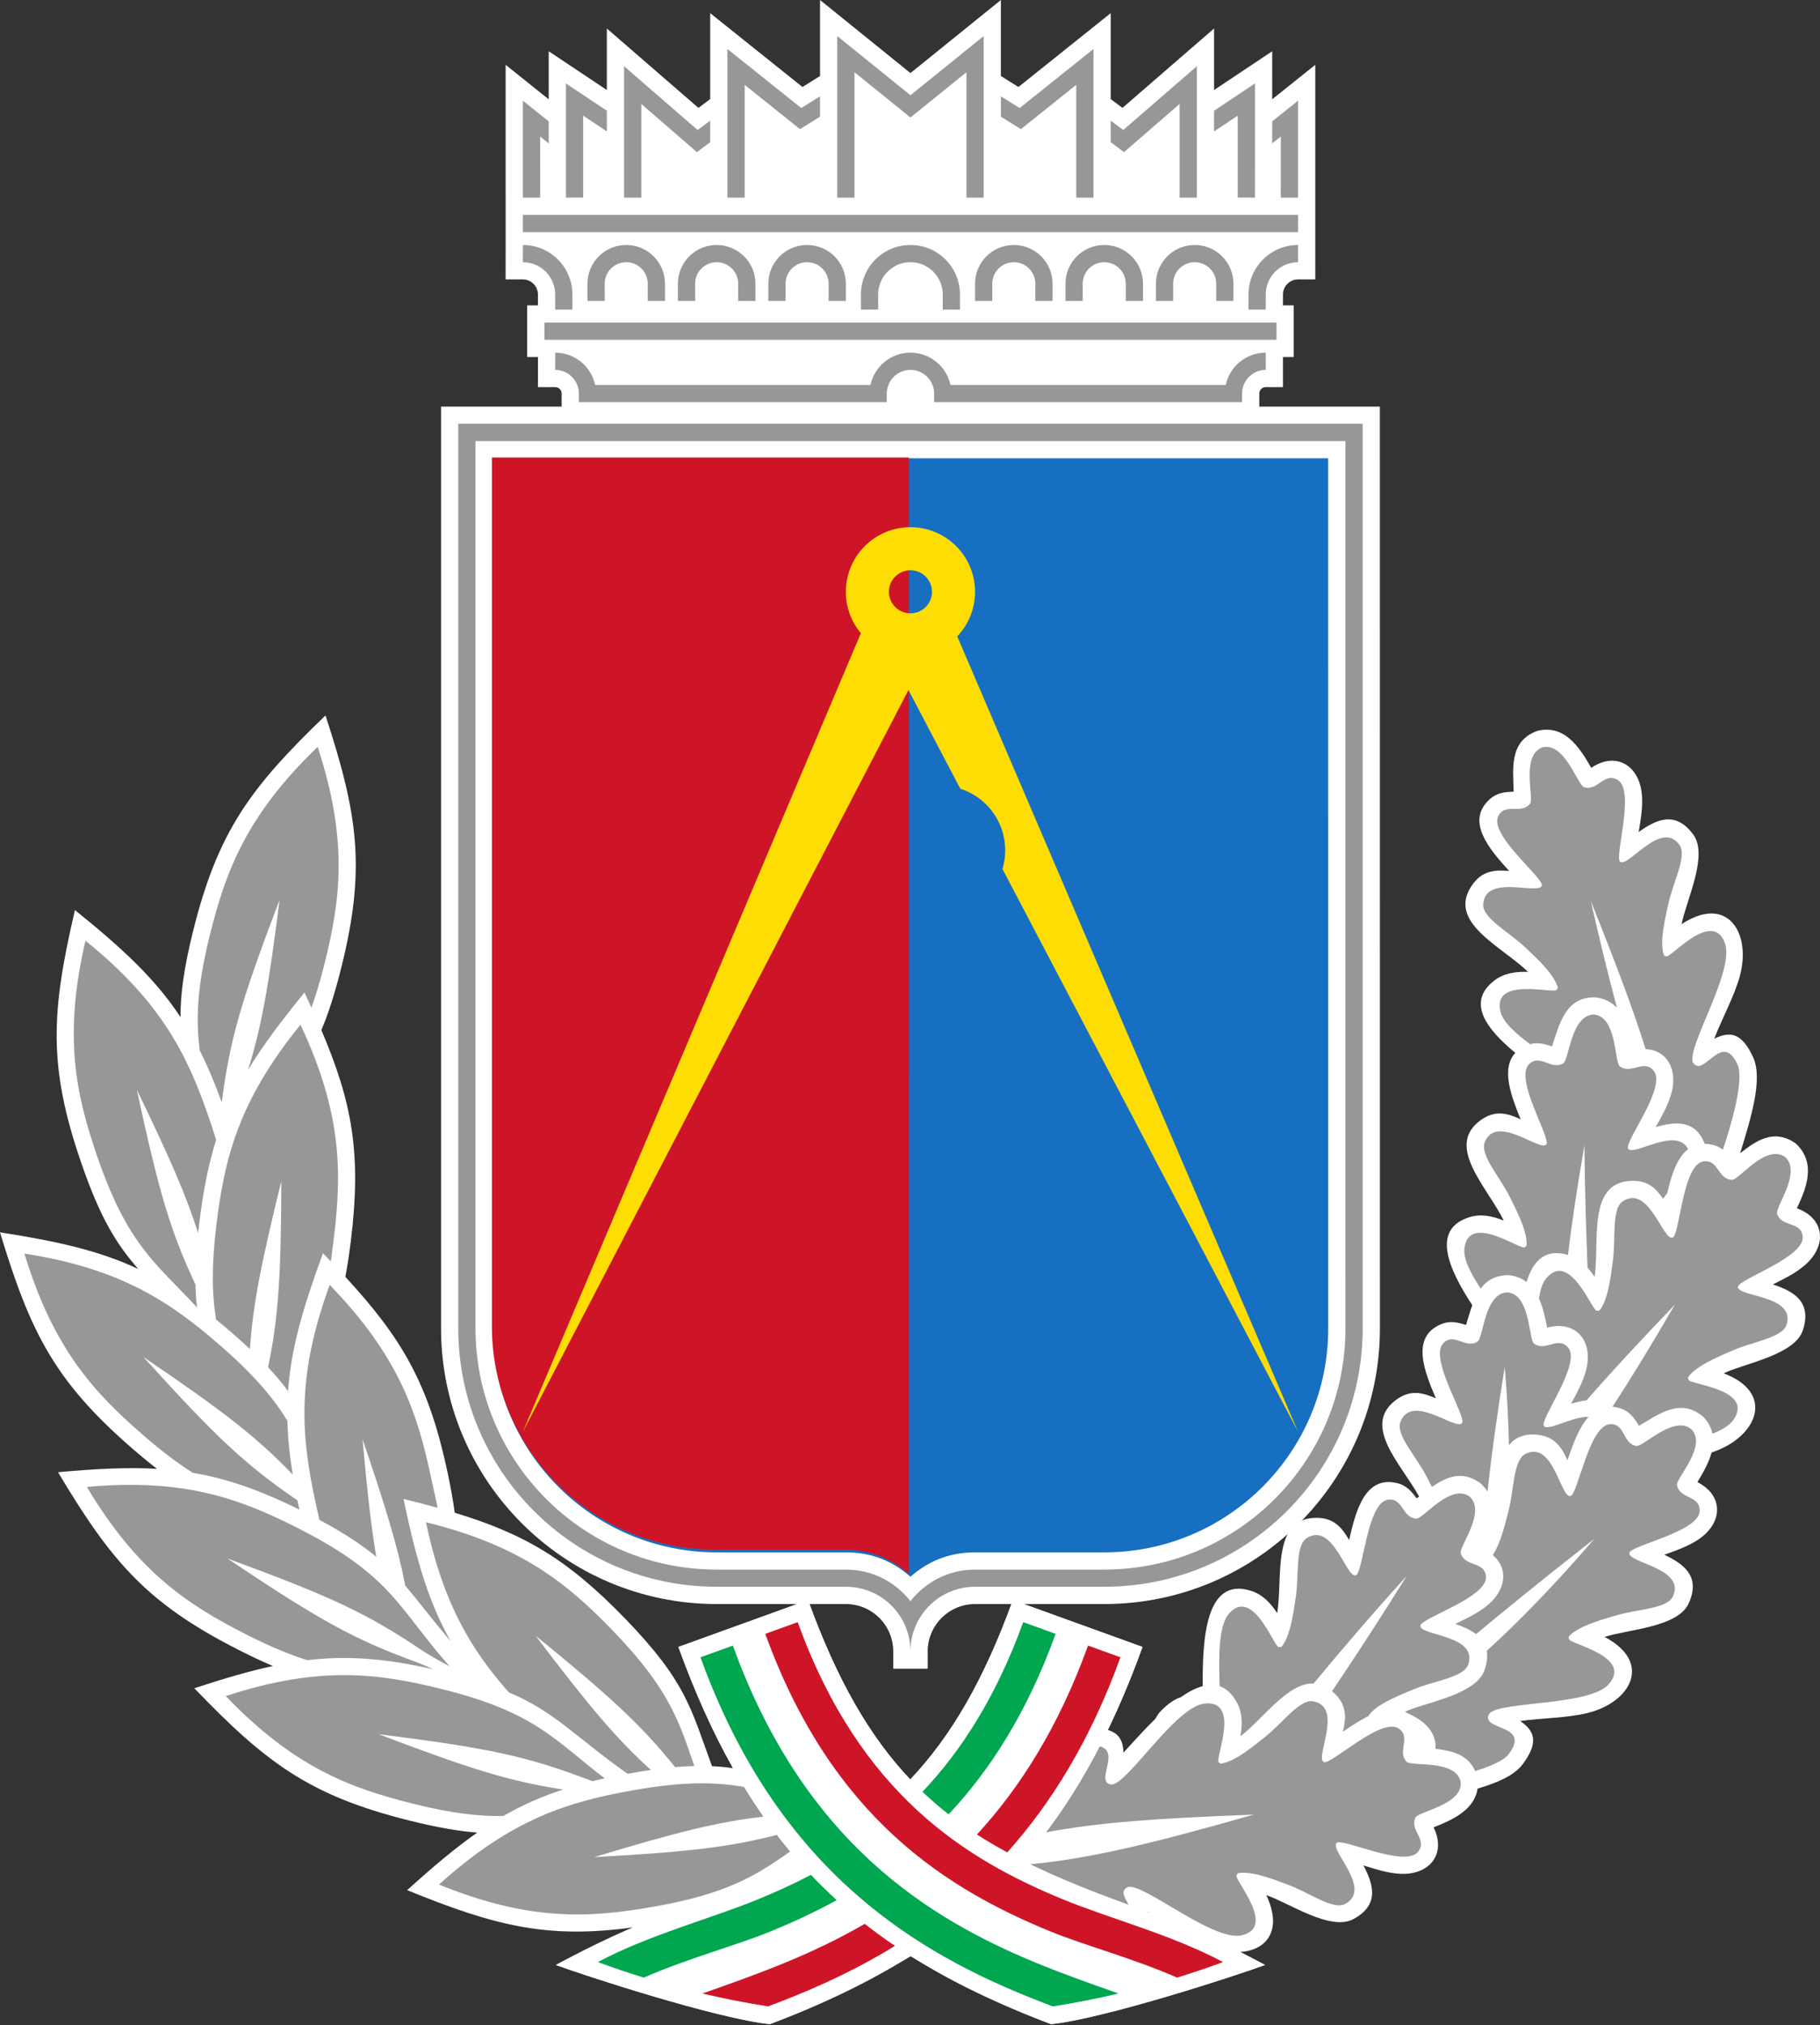 <svg width="400" height="445" viewBox="0 0 400 445" fill="none" xmlns="http://www.w3.org/2000/svg">
<rect x="0" y="0" width="400" height="445" fill="#333333" stroke="none"/>
<path d="M252.769 420.242L252.375 420.022L252.404 420.111L252.769 420.242ZM333.045 231.353C326.796 226.219 322.13 220.222 328.482 215.415C330.657 213.769 333.224 213.482 335.827 213.551C329.97 207.86 318.006 202.712 323.451 194.609C325.742 191.201 328.674 191.134 331.67 191.375C327.319 186.572 322.034 180.433 327.427 175.61C329.069 174.141 330.763 174.02 332.678 173.966C332.547 168.739 331.675 162.873 337.873 160.596C343.851 159.124 347.173 164.22 349.723 168.723C355.128 165.049 360.319 168.159 360.856 174.658C361.087 177.454 360.583 180.144 360.15 182.823C363.777 180.248 368.1 177.915 372.121 183.345C375.559 187.986 370.57 197.863 369.588 203.061C379.607 196.49 384.936 204.908 382.409 214.378C381.224 218.817 378.457 223.801 376.759 228.242C379.852 226.735 382.694 226.48 385.342 232.416C387.439 237.114 384.893 245.508 382.452 253.403C386.046 250.594 389.817 247.996 394.528 251.153C396.368 252.706 397.352 254.867 397.349 257.261C397.345 260.187 396.11 262.906 394.926 265.508C401.075 267.721 401.61 273.748 396.668 278.003C394.542 279.833 392.07 281.007 389.648 282.232C393.864 283.652 398.291 285.777 396.263 292.223C394.529 297.732 383.606 299.502 378.824 301.762C390.029 306.005 386.351 315.265 377.204 318.787C376.868 318.916 376.524 319.04 376.172 319.158C375.568 321.413 374.295 323.642 373.052 325.671C378.885 328.617 378.684 334.664 373.26 338.285C370.927 339.843 368.332 340.706 365.779 341.626C369.789 343.549 373.924 346.199 371.126 352.348C368.734 357.605 357.68 358.029 352.658 359.69C363.26 365.266 358.485 374.009 348.977 376.389C344.522 377.505 338.822 377.501 334.117 378.167C336.933 380.142 338.533 382.506 334.627 387.698C332.814 390.108 329.117 391.738 324.739 393.016C324.065 397.672 319.302 399.865 315.075 401.532C317.961 407.396 314.159 412.103 307.648 411.73C304.848 411.57 302.254 410.697 299.662 409.896C301.707 413.846 303.415 418.45 297.479 421.677C292.404 424.435 283.319 418.121 278.308 416.425C281.995 424.24 278.301 428.554 272.569 428.919C274.384 429.84 276.202 430.789 278.035 431.767C271.581 434.144 241.745 443.8 230.999 444.772C219.366 440.399 209.143 435.517 200.1 429.805C191.057 435.517 180.834 440.399 169.201 444.772C158.456 443.8 128.62 434.144 122.165 431.767C127.852 428.734 133.392 425.971 139.16 423.504C120.315 426.092 108.883 423.227 89.479 415.331C95.149 410.201 100.05 406.063 104.892 402.682C100.846 402.376 96.126 401.572 89.986 400.041C68.145 394.595 58.539 387.442 42.706 370.965C49.164 368.849 54.747 367.203 59.98 366.077C57.666 365.099 55.127 363.909 52.276 362.457C32.217 352.236 24.468 343.106 12.749 323.491C21.158 322.734 28.09 322.38 34.499 322.75C32.78 321.42 30.936 319.903 28.927 318.156C11.937 303.387 6.627 292.656 0 270.784C12.664 272.758 21.801 274.809 30.38 278.835C25.64 273.397 22.087 267.81 17.836 255.466C10.508 234.181 11.274 222.233 16.471 199.978C27.023 208.48 34.117 215.085 39.673 223.491C39.648 218.526 40.387 212.814 42.462 204.49C47.908 182.647 55.061 173.042 71.538 157.21C78.653 178.925 80.459 190.765 75.013 212.606C73.571 218.39 72.151 222.758 70.629 226.352C77.413 242.251 79.468 253.463 77.111 272.66C76.748 275.62 76.346 278.228 75.902 280.565C88.368 294.087 94.224 304.044 98.39 323.647C99.089 326.935 99.597 329.816 99.944 332.402C115.095 336.983 124.755 342.574 137.499 355.772C150.813 369.559 151.834 375.396 156.48 388.085C158.097 388.162 159.618 388.313 161.102 388.526C156.645 380.624 152.686 371.802 149.101 361.891L177.593 351.59C183.991 369.279 191.185 381.662 200.1 391.058C209.015 381.662 216.21 369.279 222.608 351.59L251.1 361.891C248.735 368.43 246.206 374.494 243.48 380.134C246.171 380.922 246.838 382.808 246.919 385.108C248.866 382.992 251.301 380.243 253.92 377.684C254.313 376.956 254.748 376.338 255.228 375.859C256.863 374.226 258.241 373.333 259.444 372.973C261.104 371.807 262.757 370.92 264.332 370.497C264.273 360.349 264.866 346.305 274.991 349.571C277.595 350.411 279.288 352.322 280.71 354.474C281.965 346.434 279.446 333.703 289.149 333.517C293.254 333.438 294.99 335.802 296.511 338.394C297.951 332.074 299.947 324.225 306.991 325.876C309.137 326.379 310.207 327.698 311.35 329.235L311.888 328.834C307.961 321.703 299.237 313.338 306.755 307.653C310.03 305.176 312.824 306.068 315.578 307.271C313.028 301.312 310.029 293.788 316.698 290.984C318.73 290.13 320.371 290.567 322.199 291.139C322.652 289.708 323.064 288.208 323.578 286.793C318.522 279.077 314.336 270.108 322.985 267.444C325.579 266.646 328.077 267.244 330.488 268.191C326.908 260.883 317.529 251.893 325.374 246.173C328.692 243.753 331.47 244.694 334.203 245.945C332.155 240.919 329.811 234.792 333.045 231.353Z" fill="white"/>
<path d="M303.266 89.343L303.277 291.889C303.277 325.345 276.145 352.464 242.692 352.464H214.298C208.659 352.464 204.067 356.947 203.891 362.543V366.662H196.32V362.876C196.314 357.125 191.653 352.464 185.903 352.464H157.52C124.066 352.464 96.935 325.345 96.935 291.89L96.935 89.343L123.435 89.343V86.484C123.435 85.695 122.799 85.064 122.02 85.064H118.234V78.458H115.863V67.1H118.229V64.715C118.229 62.885 116.746 61.402 114.916 61.402H111.125L111.131 54.796V43.438L111.13 14.246L120.596 21.819L120.594 11.262L133.372 19.781V6.261L153.506 23.71L156.087 21.774V2.889L176.367 19.113L180.225 16.703V0L200.1 16.059L219.976 0V16.704L223.831 19.113L244.111 2.889V21.774L246.693 23.71L266.827 6.261V19.781L279.605 11.262L279.602 21.819L289.069 14.246L289.068 43.438V54.796L289.074 61.402H285.282C283.453 61.402 281.97 62.885 281.97 64.715V67.1H284.336V78.458H281.97V85.064H278.184C277.405 85.064 276.769 85.695 276.769 86.484V89.343L303.266 89.343H303.266Z" fill="white"/>
<path fill-rule="evenodd" clip-rule="evenodd" d="M130.595 408.073C150.838 406.954 160.169 405.933 170.771 403.173C171.722 404.414 172.694 405.63 173.687 406.821C166.255 412.053 159.914 416.1 143.84 418.934C129.628 421.44 116.587 422.274 96.487 414.095C112.578 399.535 125.118 395.858 139.33 393.353C150.477 391.387 157.425 391.571 163.563 392.66C164.938 394.901 166.362 397.073 167.839 399.177C157.842 400.297 148.691 402.598 130.595 408.073ZM83.219 381.058C103.235 388.675 112.082 391.44 123.761 393.216C118.952 394.785 114.707 396.678 110.616 399.033C105.439 399.142 99.371 398.479 90.902 396.367C76.899 392.876 64.646 388.334 49.611 372.686C70.232 365.93 83.184 367.672 97.186 371.163C117.701 376.278 121.782 382.284 132.902 390.76C131.984 390.963 131.087 391.171 130.209 391.387C129.92 391.286 129.647 391.188 129.399 391.093C115.82 385.904 107.348 384.091 83.219 381.058ZM117.687 359.391C129.349 374.775 135.405 382.007 143.05 388.919C141.673 389.118 140.218 389.352 138.672 389.624L137.915 389.76C125.897 381.185 121.903 376.128 111.834 371.868C103.809 362.812 97.43 352.618 93.622 334.481C114.691 339.679 124.751 348.02 134.776 358.401C147.108 371.172 149.281 378.335 152.585 388.048C151.263 388.082 149.864 388.162 148.364 388.294C141.031 379.142 134.207 372.849 117.687 359.391ZM49.953 342.438C70.154 355.979 77.73 360.184 91.382 365.176C92.434 365.561 93.857 366.183 95.182 366.791C84.481 364.347 76.151 363.767 67.548 364.795C63.691 363.591 59.314 361.794 53.995 359.084C41.137 352.532 30.219 345.35 19.089 326.721C40.702 324.776 52.93 329.387 65.788 335.939C86.361 346.421 87.598 353.53 98.824 366.147C97.258 365.315 94.336 363.71 92.692 362.605C80.629 354.494 72.781 350.822 49.953 342.438ZM79.671 316.217C80.696 327.569 81.571 335.475 82.696 342.087C79.594 339.506 75.733 336.937 70.234 333.99C69.908 332.681 69.589 331.299 69.278 329.834C66.278 315.717 64.989 302.713 72.463 282.34C87.575 297.913 91.687 310.317 94.687 324.434C95.213 326.907 95.717 329.19 96.195 331.318C93.832 330.662 91.336 330.017 88.679 329.362C91.458 342.599 94.117 351.909 99.067 360.66C94.827 355.684 91.994 351.829 89.068 348.432C87.476 340.086 84.808 331.279 79.671 316.217ZM31.516 298.17C47.459 315.775 53.873 321.825 65.379 329.688L65.575 330.621L65.811 331.714C57.051 327.384 49.804 324.876 42.382 323.624C39.142 321.583 35.572 318.916 31.411 315.299C20.519 305.831 11.664 296.22 5.371 275.453C26.812 278.794 37.561 286.226 48.453 295.694C56.029 302.28 60.213 307.363 63.167 312.234C63.263 315.922 63.646 319.786 64.329 324.01C56.33 315.685 48.953 310.005 31.516 298.17ZM61.83 259.541C57.423 277.435 55.575 286.683 54.928 296.439C53.717 295.298 52.392 294.102 50.937 292.837C49.76 291.814 48.61 290.844 47.482 289.923C46.604 284.591 46.437 278.266 47.571 269.033C49.33 254.709 52.345 241.993 66.043 225.162C75.263 244.807 75.112 257.875 73.353 272.199C73.137 273.959 72.926 275.614 72.716 277.177C72.15 276.586 71.573 275.987 70.983 275.379C66.599 287.331 63.969 296.278 63.308 305.665C62.077 303.992 60.648 302.272 58.919 300.424C61.212 289.477 61.77 280.134 61.83 259.541ZM30.071 239.452C34.884 261.778 37.408 270.446 42.959 282.249C42.998 284.058 43.116 285.718 43.301 287.289C34.298 277.565 28.115 273.688 21.416 254.234C16.718 240.588 13.854 227.838 18.787 206.706C35.685 220.32 41.279 232.131 45.977 245.777C46.548 247.434 47.051 248.999 47.495 250.485C45.846 255.736 44.673 261.567 43.813 268.571C43.712 269.39 43.621 270.184 43.539 270.953C40.932 262.654 37.199 254.173 30.071 239.452ZM61.445 197.723C52.995 219.927 50.517 228.387 48.734 242.216C47.195 237.968 45.614 234.227 43.907 230.833C43.065 224.292 43.204 217.163 46.136 205.406C49.627 191.403 54.169 179.15 69.816 164.115C76.573 184.736 74.831 197.687 71.34 211.69C70.408 215.43 69.446 218.623 68.445 221.412C67.953 220.333 67.441 219.23 66.911 218.099C61.784 224.398 57.731 229.772 54.512 235.086C57.498 225.595 59.109 216.299 61.445 197.723ZM226.445 409.638C239.532 408.352 251.74 405.491 275.561 398.734C253.649 399.563 241.341 400.473 229.89 402.626C234.205 396.927 238.116 390.655 241.694 383.712C246.434 384.936 240.411 391.757 244.359 392.136C248.01 391.782 258.365 374.986 264.769 374.326C272.677 373.512 267.151 386.128 267.79 387.153L268.202 387.538C271.411 387.269 276.33 382.978 277.831 381.829C281.713 378.86 285.591 373.279 288.621 373.842C295.344 375.091 288.958 386.157 290.933 387.171C292.454 387.951 303.567 377.178 307.418 379.823C310.241 381.762 306.933 384.866 309.195 387.169C310.515 388.168 319.971 386.627 321.027 391.522C321.535 396.503 312.066 397.959 311.119 399.318C309.679 402.207 313.785 404.137 311.7 406.854C308.855 410.559 294.957 403.748 293.751 404.96C292.186 406.534 301.679 415.085 295.671 418.351C292.963 419.822 287.55 415.714 282.941 414.089C281.158 413.461 275.154 410.899 272.019 411.636L271.747 412.129C271.455 413.301 280.609 423.592 272.837 425.261C266.542 426.613 251.504 413.839 247.922 414.631C246.138 415.406 247.115 416.915 248.086 418.561C240.104 415.655 232.934 412.791 226.445 409.638ZM268.052 370.509C267.872 364.264 267.756 357.258 270.075 354.601C275.303 348.612 279.866 361.608 281.032 361.921L281.596 361.922C283.76 359.538 284.43 353.044 284.745 351.18C285.559 346.361 284.589 339.635 287.189 337.98C292.958 334.309 295.835 346.757 297.97 346.151C299.615 345.684 300.395 330.226 305.016 329.535C308.403 329.027 308.1 333.555 311.325 333.695C312.972 333.526 318.837 325.95 322.947 328.81C326.716 332.106 320.784 339.63 321.018 341.269C321.935 344.364 326.254 342.975 326.582 346.384C327.028 351.034 312.218 355.531 312.163 357.24C312.092 359.459 324.866 359.239 322.699 365.724C321.723 368.647 314.962 369.334 310.483 371.289C308.751 372.045 302.612 374.267 300.822 376.943L300.843 377.029C298.891 377.994 296.943 379.29 295.156 380.503C295.812 377.569 296.154 374.656 293.098 371.914C292.984 371.812 292.87 371.714 292.756 371.62C298.247 363.48 303.789 354.926 309.157 346.312C301.663 354.536 294.875 362.459 288.714 369.926C283.086 369.679 277.753 377.546 272.618 381.533C273.048 378.965 273.122 376.383 271.795 374C270.729 372.087 269.458 370.986 268.052 370.509ZM328.072 341.69C329.934 338.999 331.014 333.935 331.457 332.347C332.769 327.64 332.508 320.849 335.266 319.476C341.385 316.428 342.946 329.108 345.133 328.729C346.817 328.437 349.207 313.146 353.874 312.941C357.295 312.791 356.522 317.261 359.713 317.739C361.369 317.743 367.992 310.822 371.78 314.096C375.184 317.767 368.5 324.629 368.561 326.284C369.15 329.457 373.59 328.528 373.56 331.953C373.518 336.624 358.322 339.547 358.089 341.241C357.786 343.44 370.512 344.557 367.68 350.78C366.404 353.584 359.609 353.56 354.951 355.036C353.15 355.607 346.814 357.175 344.754 359.649L344.833 360.207C345.306 361.319 358.808 364.029 353.607 370.039C349.394 374.907 329.699 373.754 327.316 376.542C325.133 380.398 336.681 378.67 331.602 385.422C330.53 386.847 327.591 388.118 324.216 389.163C322.648 385.539 319.145 384.708 315.478 384.269C315.746 381.377 313.971 378.462 309.335 376.428C309.155 376.311 308.971 376.206 308.785 376.114C313.654 373.959 324.472 372.365 326.29 366.924C326.843 365.269 326.96 363.894 326.758 362.74C332.863 357.223 341.121 348.932 350.403 338.13C338.611 347.355 330.421 354.083 324.412 359.071C323.121 358.08 321.472 357.396 319.852 356.819C322.295 355.637 324.787 354.507 326.944 352.714C331.097 349.263 331.517 344.533 328.072 341.69ZM314.716 326.735C314.234 325.785 313.809 325.004 313.574 324.531C311.4 320.154 306.662 315.282 307.793 312.415C310.302 306.054 319.946 314.434 321.318 312.689C322.374 311.344 313.919 298.38 317.251 295.104C319.693 292.703 322.109 296.544 324.801 294.762C326.034 293.657 326.326 284.08 331.331 283.978C336.318 284.429 335.941 294.003 337.094 295.192C339.655 297.156 342.333 293.494 344.602 296.06C347.696 299.56 338.358 311.903 339.318 313.317C340.183 314.592 345.366 311.278 349.144 311.313C347.009 313.669 345.643 317.486 344.493 320.861C343.251 318.124 341.771 315.593 337.681 315.242C334.859 314.999 332.96 315.929 331.635 317.562C331.536 312.432 331.251 306.762 330.714 300.408C328.935 311.301 327.743 320.176 326.926 327.764C326.516 327.09 325.974 326.443 325.274 325.831C321.277 323.049 317.898 324.524 314.716 326.735ZM354.406 309.094C358.568 302.716 363.039 295.392 368.1 286.684C360.41 294.694 354.088 301.51 348.709 307.686C347.571 307.83 346.411 308.128 345.291 308.457C346.572 306.065 347.924 303.686 348.616 300.967C350.224 294.648 346.329 290.017 340.022 291.731C339.624 289.587 339.13 287.298 338.233 285.327C338.513 283.435 339.009 281.872 339.84 280.884C344.962 274.806 349.752 287.719 350.924 288.012L351.487 288.003C353.609 285.581 354.166 279.076 354.448 277.207C355.177 272.375 354.09 265.666 356.661 263.966C362.365 260.195 365.459 272.591 367.583 271.948C369.219 271.452 369.729 255.983 374.337 255.21C377.715 254.644 377.492 259.176 380.718 259.26C382.362 259.062 388.094 251.385 392.253 254.172C396.079 257.401 390.28 265.028 390.543 266.663C391.513 269.741 395.808 268.277 396.195 271.68C396.723 276.322 381.993 281.078 381.968 282.787C381.936 285.006 394.704 284.563 392.652 291.086C391.726 294.025 384.978 294.83 380.534 296.863C378.815 297.65 372.716 299.978 370.973 302.686L371.12 303.23C371.725 304.275 385.458 305.319 381.027 311.919C380.198 313.154 378.509 314.171 376.376 315.043C376.111 313.785 375.497 312.552 374.406 311.376C369.4 307.05 364.71 310.655 360.204 313.305C359.229 311.657 358.302 310.233 356.221 309.509C355.582 309.286 354.978 309.151 354.406 309.094V309.094ZM348.224 251.664C346.598 261.041 345.423 268.874 344.608 275.752C339.504 274.232 336.854 277.186 335.518 281.704C334.456 280.886 333.132 280.34 331.464 280.189C328.548 280.248 326.708 281.419 325.427 283.137C323.234 279.823 321.6 276.651 321.844 274.384C322.691 266.48 333.883 274.508 335.018 274.095L335.48 273.773C335.885 270.578 332.71 264.874 331.898 263.167C329.801 258.753 325.148 253.799 326.329 250.953C328.949 244.636 338.445 253.183 339.847 251.462C340.926 250.136 332.699 237.026 336.087 233.809C338.571 231.451 340.92 235.333 343.642 233.599C344.894 232.516 345.353 222.945 350.36 222.931C355.338 223.468 354.794 233.034 355.926 234.243C358.452 236.252 361.194 232.637 363.417 235.242C366.45 238.795 356.898 250.973 357.833 252.404C358.992 254.178 368.462 247.42 371.014 252.5C368.522 254.407 367.304 258.35 366.434 262.164C366.109 262.584 365.79 263.004 365.488 263.423C364.025 261.192 362.216 259.335 358.542 259.47C348.844 259.825 351.585 272.51 350.472 280.572C349.987 279.866 349.474 279.188 348.908 278.567C348.641 271.004 348.318 262.311 348.224 251.664ZM374.654 251.326C372.56 245.828 367.967 246.528 363.89 247.649C365.213 245.28 366.606 242.924 367.345 240.218C368.796 234.904 366.3 230.726 361.67 230.525C359.016 221.999 355.281 212.091 349.631 197.99C351.754 207.412 353.668 214.988 355.372 221.457C354.217 220.227 352.669 219.372 350.558 219.144L350.349 219.145C344.001 219.163 342.711 225.118 341.102 229.93C339.496 229.397 338.034 228.971 336.304 229.445C333.037 227.043 330.339 224.577 329.783 222.327C327.876 214.609 341.138 218.325 342.064 217.55L342.388 217.088C341.676 213.948 336.741 209.674 335.395 208.347C331.914 204.916 325.848 201.852 325.984 198.774C326.285 191.942 338.133 196.726 338.861 194.629C339.422 193.014 327.207 183.508 329.29 179.327C330.818 176.261 334.353 179.105 336.318 176.545C337.124 175.098 334.282 165.948 338.982 164.222C343.843 163.025 346.604 172.2 348.081 172.948C351.142 173.972 352.483 169.638 355.463 171.325C359.528 173.626 354.717 188.338 356.085 189.363C357.862 190.694 365.009 180.103 369.079 185.598C370.913 188.074 367.597 194.007 366.63 198.797C366.256 200.65 364.555 206.953 365.721 209.955L366.247 210.156C367.448 210.281 376.365 199.784 379.1 207.249C381.315 213.294 370.757 229.964 372.04 233.401C374.355 237.181 378.442 226.241 381.885 233.958C383.382 237.313 380.466 247.275 378.652 252.625C378.001 252.12 377.236 251.731 376.248 251.518C375.685 251.396 375.154 251.334 374.654 251.326Z" fill="#989696"/>
<path fill-rule="evenodd" clip-rule="evenodd" d="M299.49 291.87C299.49 323.234 274.055 348.659 242.691 348.659H214.297C206.456 348.659 200.099 355.015 200.099 362.856C200.099 355.015 193.743 348.659 185.902 348.659H157.519C126.155 348.659 100.72 323.234 100.72 291.87V93.109H299.48L299.489 291.87H299.49Z" fill="#989696"/>
<path fill-rule="evenodd" clip-rule="evenodd" d="M122.02 77.492C126.338 77.492 129.939 80.535 130.807 84.591H191.313C192.181 80.535 195.782 77.492 200.1 77.492C204.416 77.492 208.022 80.534 208.891 84.591H269.397C270.265 80.535 273.866 77.492 278.184 77.492V81.278C275.311 81.278 272.984 83.607 272.984 86.484V88.376H205.305V86.484C205.305 83.609 202.974 81.278 200.1 81.278C197.226 81.278 194.899 83.607 194.899 86.484V88.376H127.221V86.484C127.221 83.607 124.894 81.278 122.02 81.278V77.492ZM119.649 70.886H280.55V74.672H119.649V70.886ZM231.329 66.136L231.334 62.349C231.334 57.645 227.52 53.83 222.816 53.83C218.111 53.83 214.297 57.644 214.297 62.349V66.134L218.083 66.134V62.349C218.083 59.735 220.202 57.616 222.816 57.616C225.429 57.616 227.548 59.734 227.548 62.348L227.543 66.133L231.329 66.136ZM251.205 66.136L251.21 62.349C251.21 57.645 247.396 53.83 242.692 53.83C237.987 53.83 234.173 57.644 234.173 62.349V66.134L237.959 66.134V62.349C237.959 59.735 240.078 57.616 242.692 57.616C245.305 57.616 247.424 59.734 247.424 62.348L247.419 66.133L251.205 66.136ZM285.277 53.83C279.266 53.83 274.398 58.703 274.398 64.715V68.027H278.184V64.715C278.184 60.794 281.362 57.616 285.283 57.616L285.277 53.83H285.277ZM271.081 66.136L271.085 62.349C271.085 57.645 267.271 53.83 262.566 53.83C257.862 53.83 254.048 57.644 254.048 62.349L254.048 66.134L257.834 66.134V62.349C257.834 59.735 259.953 57.616 262.566 57.616C265.18 57.616 267.299 59.734 267.299 62.348L267.295 66.133L271.081 66.136H271.081ZM168.87 66.136L168.865 62.349C168.865 57.645 172.679 53.83 177.383 53.83C182.088 53.83 185.902 57.644 185.902 62.349V66.134L182.116 66.134V62.349C182.116 59.735 179.997 57.616 177.383 57.616C174.77 57.616 172.651 59.734 172.651 62.348L172.656 66.133L168.87 66.136ZM148.995 66.136L148.989 62.349C148.989 57.645 152.803 53.83 157.508 53.83C162.212 53.83 166.026 57.644 166.026 62.349V66.134L162.24 66.134V62.349C162.24 59.735 160.121 57.616 157.508 57.616C154.894 57.616 152.775 59.734 152.775 62.348L152.781 66.133L148.995 66.136H148.995ZM189.22 68.03L189.215 64.716C189.215 58.705 194.088 53.83 200.099 53.83C206.111 53.83 210.984 58.703 210.984 64.715V68.027H207.198V64.715C207.198 60.794 204.02 57.616 200.099 57.616C196.179 57.616 193.001 60.793 193.001 64.713L193.006 68.025L189.22 68.029V68.03ZM114.922 53.83C120.933 53.83 125.801 58.703 125.801 64.715V68.027H122.015V64.715C122.015 60.794 118.837 57.616 114.917 57.616L114.922 53.83H114.922ZM129.118 66.136L129.113 62.349C129.113 57.645 132.927 53.83 137.631 53.83C142.336 53.83 146.15 57.644 146.15 62.349V66.134L142.364 66.134V62.349C142.364 59.735 140.245 57.616 137.631 57.616C135.018 57.616 132.899 59.734 132.899 62.348L132.904 66.133L129.118 66.136H129.118ZM114.917 47.224H285.283V51.01H114.917V47.224ZM275.818 18.337L275.811 43.419L272.025 43.418L272.029 25.413L266.826 28.881V24.331L275.817 18.337H275.818ZM263.041 14.551V43.419H259.255V22.842L247.037 33.432L244.112 31.238V26.506L246.865 28.571L263.041 14.551ZM240.326 10.765V43.419H236.54V18.642L224.37 28.378L219.976 25.632V21.168L224.101 23.745L240.326 10.765ZM114.917 22.123L114.917 43.419H118.709L118.705 30.002L120.599 31.518L120.598 26.668L114.917 22.123H114.917ZM124.382 18.337L124.388 43.419L128.174 43.418L128.17 25.413L133.373 28.881V24.331L124.382 18.337H124.382ZM137.158 14.551V43.419H140.944V22.842L153.162 33.432L156.088 31.238V26.506L153.334 28.571L137.158 14.551ZM159.874 10.765V43.419H163.659V18.642L175.829 28.378L180.223 25.632V21.168L176.098 23.745L159.874 10.765ZM285.283 22.123L285.283 43.419H281.491L281.495 30.002L279.6 31.518L279.601 26.668L285.283 22.123H285.283ZM184.01 7.926L200.101 20.926L216.19 7.926V43.419H212.405V15.874L200.101 25.815L187.796 15.874V43.419H184.01V7.926Z" fill="#989696"/>
<path fill-rule="evenodd" clip-rule="evenodd" d="M200.163 429.842C190.216 435.739 180.09 440.679 169.201 444.772C156.562 443.305 128.631 434.148 122.166 431.767C130.72 427.205 138.943 423.253 148.107 420.001C157.573 416.641 166.616 413.396 175.547 409.04C164.662 396.684 156.156 381.397 149.101 361.891L177.593 351.59C183.976 369.237 191.153 381.604 200.039 390.993C208.926 381.604 216.223 369.237 222.606 351.59L251.098 361.891C244.043 381.397 235.536 396.684 224.651 409.04C233.583 413.396 242.626 416.641 252.092 420.001C261.256 423.253 269.479 427.205 278.033 431.767C271.568 434.148 243.637 443.305 230.997 444.772C220.108 440.679 210.111 435.739 200.163 429.842Z" fill="white"/>
<path fill-rule="evenodd" clip-rule="evenodd" d="M161.069 361.588C176.685 404.763 204.073 421.571 227.805 431.334C234.184 433.959 240.288 436.079 245.828 438.041C241.08 439.159 236.267 440.106 231.395 440.877C229.279 440.081 227.118 439.239 224.925 438.337C199.914 428.048 170.512 409.958 153.949 364.163L161.069 361.588ZM131.398 431.133C142.678 425.117 156.307 421.578 166.634 417.33C170.451 415.759 174.339 414.009 178.229 411.972C180.051 413.894 181.938 415.743 183.892 417.522C179.055 420.184 174.221 422.396 169.515 424.332C161.965 427.438 151.231 430.282 141.495 434.545C138.089 433.496 134.723 432.358 131.398 431.133ZM202.745 393.711C211.28 384.711 218.973 372.77 224.88 356.437L232.006 359.012C225.756 376.291 217.564 389.027 208.483 398.669C206.494 397.113 204.584 395.466 202.745 393.711Z" fill="#00A650"/>
<path fill-rule="evenodd" clip-rule="evenodd" d="M168.195 359.012L175.32 356.437C189.041 394.372 212.391 408.618 233.567 417.33C243.893 421.578 257.523 425.117 268.802 431.133C265.478 432.358 262.111 433.496 258.706 434.545C248.969 430.282 238.236 427.438 230.686 424.332C208.232 415.095 182.863 399.567 168.195 359.012ZM154.373 438.041C159.912 436.079 166.016 433.959 172.395 431.334C178.14 428.971 184.099 426.195 190.054 422.732C192.191 424.41 194.402 426.022 196.693 427.575C189.461 432.042 182.2 435.488 175.276 438.337C173.082 439.239 170.921 440.081 168.805 440.877C163.933 440.106 159.12 439.159 154.373 438.041ZM214.713 403.095C224.145 392.879 232.651 379.503 239.131 361.588L246.252 364.163C239.638 382.447 230.979 396.315 221.369 407.033C219.062 405.78 216.845 404.473 214.713 403.095Z" fill="#CE1527"/>
<path d="M295.705 291.889L295.694 96.914H104.506V291.889C104.506 321.161 128.246 344.892 157.52 344.892H185.903C191.675 344.892 196.811 347.612 200.1 351.836C203.39 347.612 208.526 344.892 214.297 344.892H242.692C271.965 344.892 295.705 321.162 295.705 291.889H295.705Z" fill="white"/>
<path d="M108.293 100.7V291.889C108.293 319.07 130.336 341.106 157.52 341.106H185.903C191.79 341.106 196.435 343.207 200.101 346.475C203.766 343.207 208.411 341.106 214.298 341.106H242.692C269.876 341.106 291.919 319.07 291.919 291.89L291.908 100.7H108.292H108.293Z" fill="#176FC1"/>
<path fill-rule="evenodd" clip-rule="evenodd" d="M199.769 100.531H108.11V291.398C108.11 318.532 130.116 340.532 157.254 340.532H185.59C191.467 340.532 196.104 342.629 199.763 345.891L199.769 100.531H199.769Z" fill="#CE1527"/>
<path fill-rule="evenodd" clip-rule="evenodd" d="M199.666 151.627L114.918 314.605L189.204 139.142C187.144 136.678 185.904 133.504 185.904 130.041C185.904 122.2 192.26 115.844 200.101 115.844C207.942 115.844 214.298 122.2 214.298 130.041C214.298 133.837 212.808 137.285 210.381 139.832L285.283 314.605L220.319 190.94C220.712 189.639 220.923 188.259 220.923 186.83C220.923 180.498 216.778 175.135 211.054 173.304L199.666 151.627ZM195.368 130.041C195.368 127.427 197.487 125.309 200.101 125.309C202.714 125.309 204.833 127.427 204.833 130.041C204.833 132.655 202.714 134.773 200.101 134.773C197.487 134.773 195.368 132.655 195.368 130.041Z" fill="#FDDD04"/>
</svg>
